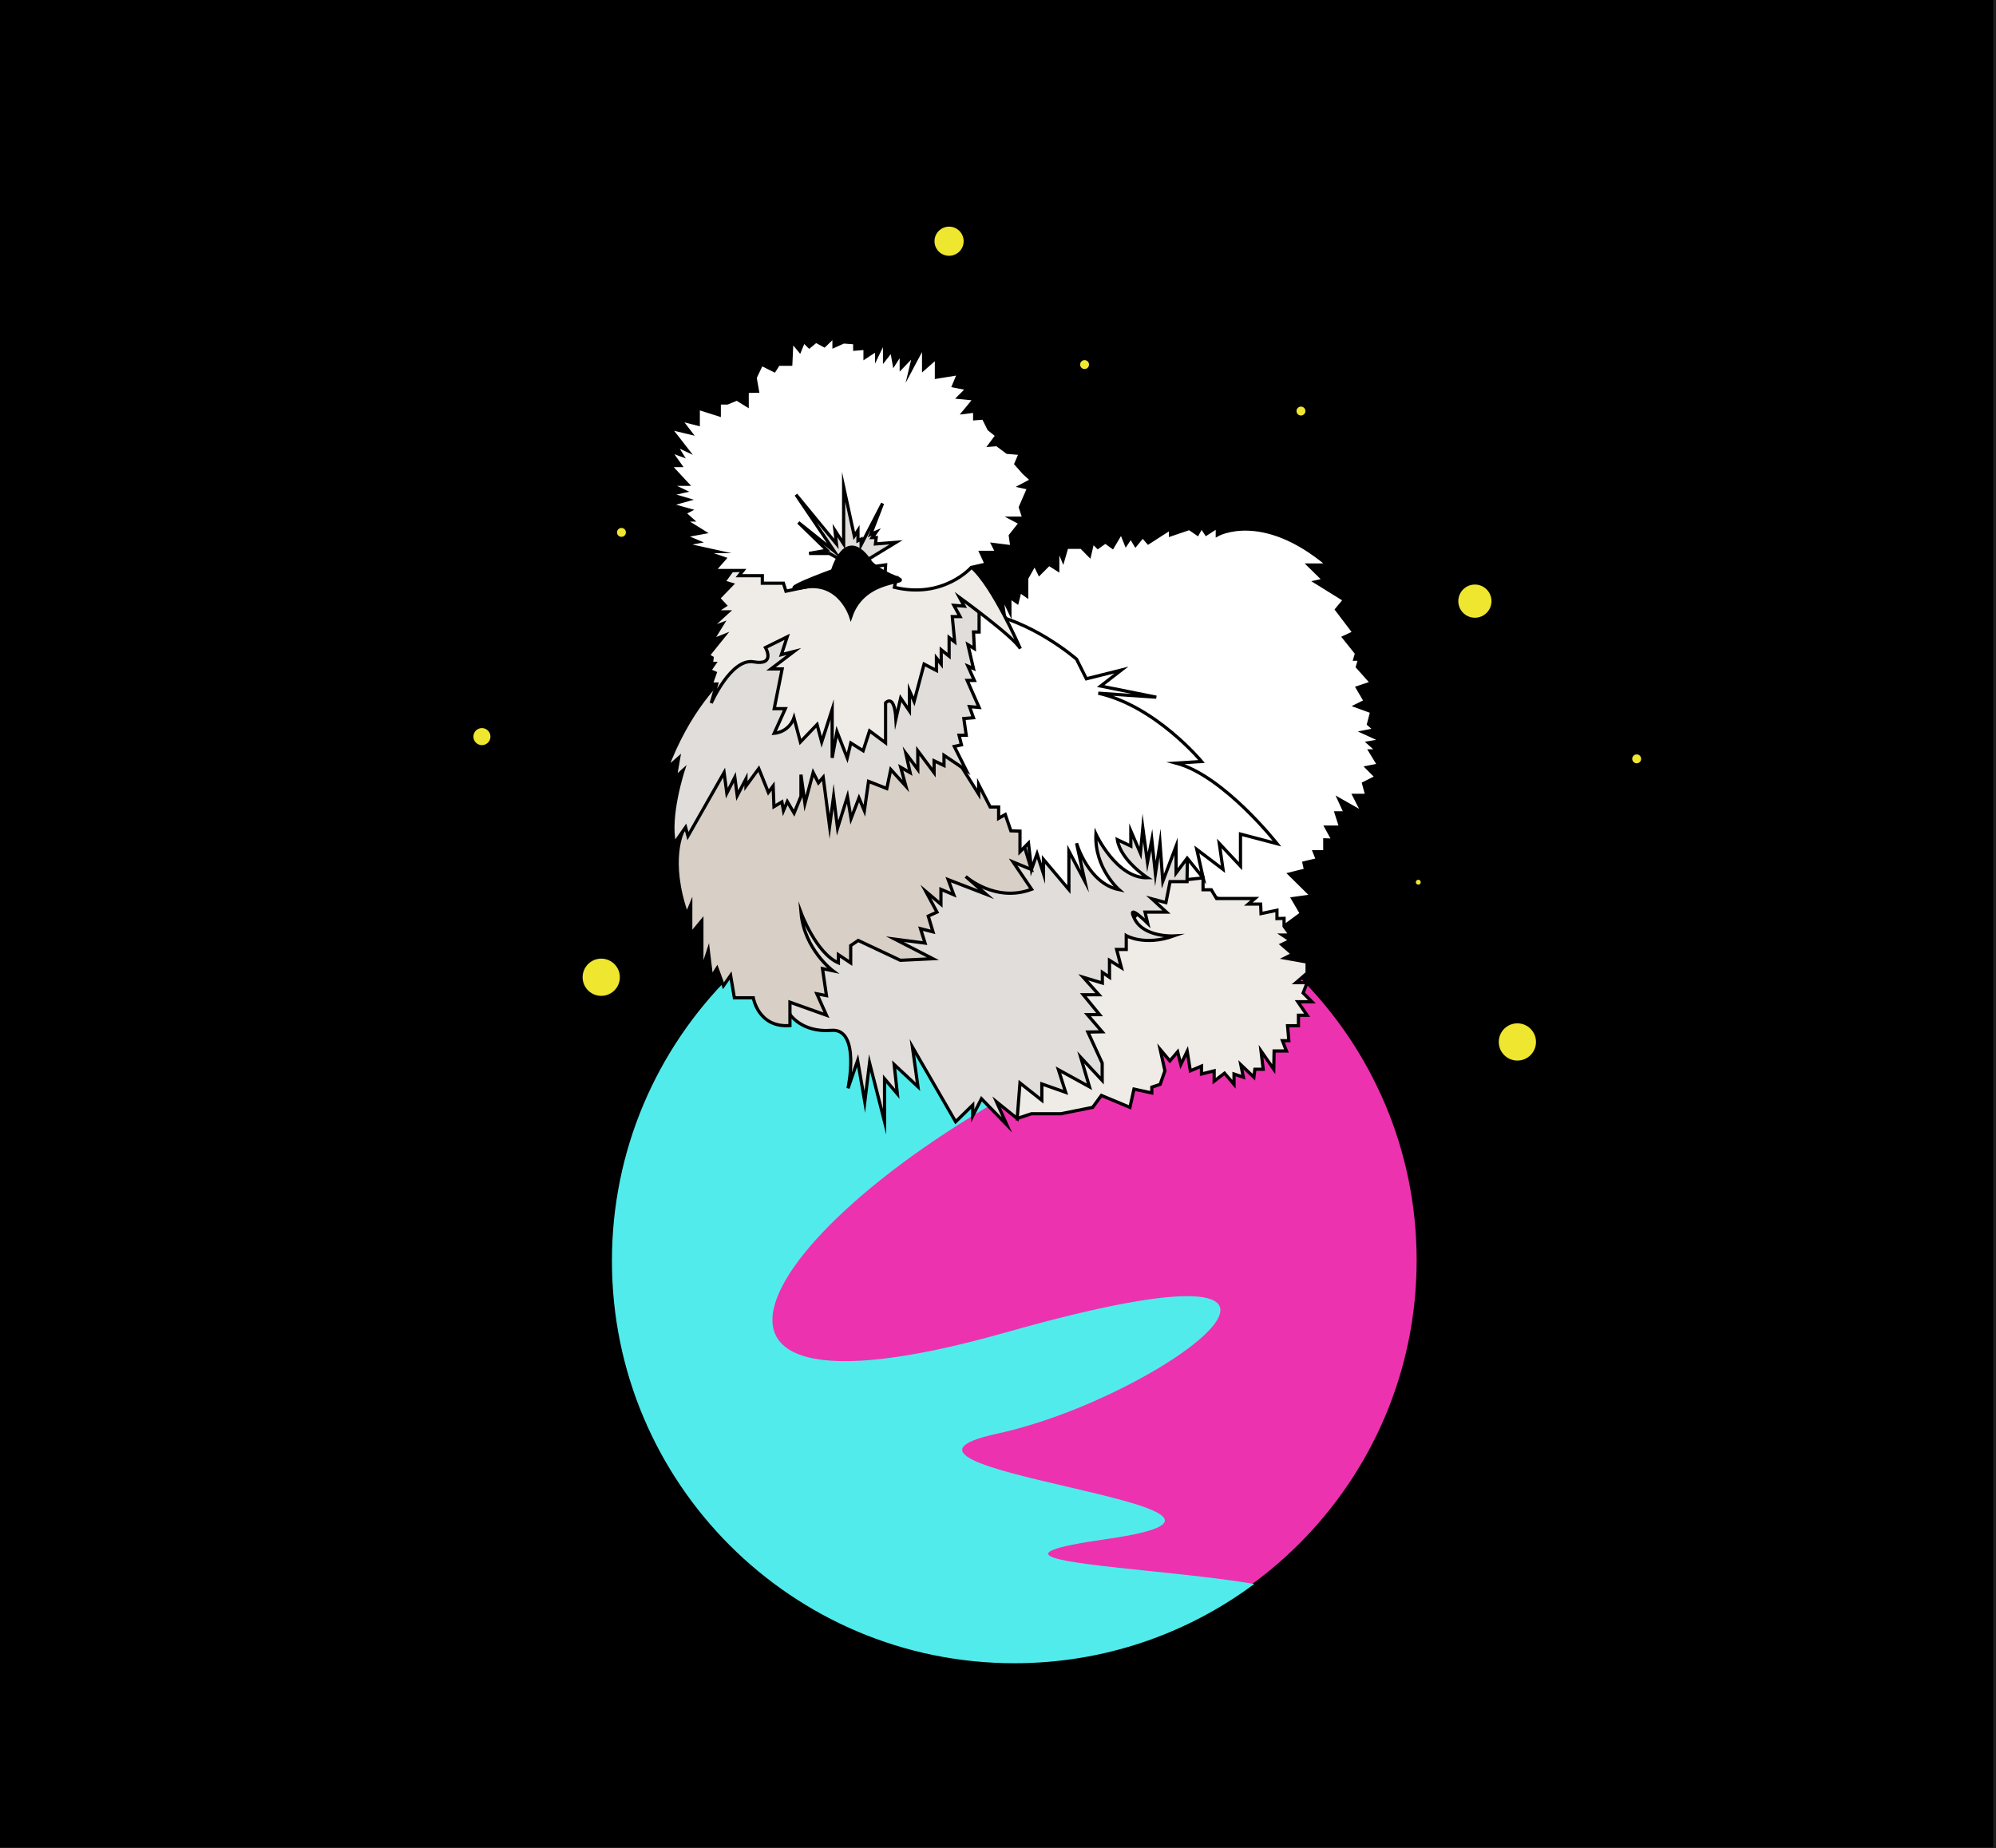<svg width="623" height="577" viewBox="0 0 623 577" fill="none" xmlns="http://www.w3.org/2000/svg">
<rect width="623" height="577" fill="#1E1E1E"/>
<g id="Untitled-5 1" clip-path="url(#clip0_0_1)">
<path id="background" d="M621.63 0.5H0.5V576.18H621.63V0.5Z" fill="black" stroke="black" stroke-miterlimit="10"/>
<g id="Planet">
<path id="Vector" d="M317.06 519.05C386.432 519.05 442.67 462.812 442.67 393.44C442.67 324.068 386.432 267.83 317.06 267.83C247.688 267.83 191.45 324.068 191.45 393.44C191.45 462.812 247.688 519.05 317.06 519.05Z" fill="#ED32AF" stroke="black" stroke-miterlimit="10"/>
<path id="Intersect" fill-rule="evenodd" clip-rule="evenodd" d="M319.685 268.037C326.466 271.126 327.805 276.228 320.64 284.142C303.167 303.445 327.879 304.502 347.896 305.359C369.682 306.291 385.905 306.985 336.13 330.702C240.62 376.212 191.35 450.702 313.81 415.982C436.27 381.262 363.67 436.182 311.28 447.542C285.808 453.066 309.674 458.641 332.877 464.062C357.396 469.789 381.176 475.345 345.21 480.482C310.639 485.421 331.733 487.618 358.46 490.402C369.712 491.574 381.963 492.85 391.479 494.479C370.571 510.023 344.665 519.22 316.61 519.22C247.238 519.22 191 462.983 191 393.61C191 324.238 247.238 268 316.61 268C317.638 268 318.663 268.012 319.685 268.037Z" fill="#52EBEB"/>
</g>
<g id="chicken">
<path id="Vector_2" d="M313.54 192.52L312.54 185.52L315.21 191.08V186.42L317.48 188.02L318.35 184.55L320.46 186.04V180.52L322.94 176.12L324.42 179.12L327.42 176.12L330.15 177.85V170.85L331.8 174.85L332.35 172.95L332.95 170.85H337.52L340.06 173.43L341.06 169.22L342.67 170.85L345.01 169.18L347.25 170.81L349.97 166.2L351.46 169.92L352.94 167.69L354.43 170.17L356.66 167.44L358.4 169.44L365.34 164.97V166.97L371.24 164.97L373.77 166.71L375.01 164.48L376.5 166.71L379.95 164.48V166.97C379.95 166.97 393.85 159.02 414.43 176.38H408.43L413.21 181.08L410.59 181.66L419.65 187.28L417.17 190.28L422.63 197.47L419.41 198.96L423.41 203.96L422.88 205.78H424.38L423.66 208.17L428.12 213.17L423.66 214.66L426.14 218.87L423.14 220.36L428.14 222.19L427.14 226.06L429.14 227.8L425.43 228.54L431.21 231.18L427.1 231.88L429.93 234.4H427.62L430.32 238.82L426.61 239.57L429.61 242.57L425.61 244.57L426.61 248.29H422.61L425.4 253.75L417.96 249.53L419.89 253.75H417.03L418.45 258.21H413.9L416.13 262.27L413.5 262.18V265.89H410.21L411.21 268.37L407 269.37L407.5 271.6L402.5 272.84L409.44 279.69L403.49 280.52L406.21 285.18L400.75 289.18L358.61 271.34L313.54 192.52Z" fill="white" stroke="black" stroke-miterlimit="10"/>
<path id="Vector_3" d="M365.14 275.18L375.5 274.05V277.76H378.07L379.72 280.49H383.27H391.68L389.63 282.23H393.48L393.6 285.2L398.57 284.16V286.76L400.79 286.69V289.16L402.77 291.9H400.28L402.77 293.57L400.05 294.87L403.48 297.85L401.04 299.08L407.98 300.32V303.77L404.51 306.77H407.98L406.74 309.99L409.47 312.72H405.08L407.98 316.94H405.28V320.2H401.88L402.28 324.87H400.28L401.53 328.09H397.68L397.57 333.79L393.6 328.09L394.28 333.79H391.68L391.37 336.27L387.3 332.39L388.07 336.27L385.17 335.28V338.5L382.2 335.03L378.97 337.51V334.29L375.01 335.28V332.8L371.54 334.29L370.55 328.19L368.56 332.31L367.57 328.34L365.14 331.19L362.12 327.6L363.6 334.29L362.12 338.5L359.51 339.39V341.19L353.94 339.99L352.69 345.69L343.77 341.97L341.05 345.69L331.13 347.68H321.95L317.49 349.16L316 324.37L365.14 275.18Z" fill="#EFECE8" stroke="black" stroke-miterlimit="10"/>
<path id="Vector_4" d="M246.59 316.71C246.59 316.71 250.31 322.39 259.48 321.65C268.65 320.91 264.69 339.74 264.69 339.74L267.69 331.07L269.92 343.96L271.41 331.81L276.09 350.18V336.78L280.09 341.48L279.09 332.31L286.52 339.25L284.79 326.85L298.28 350.18L303.61 344.97V348.34L306.34 342.99L314.27 351.17L311.05 343.98L317.49 349.18L318.36 338.07L325.18 343.48V338.38L332.62 341L330.37 333.95L340.05 339.27L337.33 330.09L344.02 337.28V331.88L339.56 322.18L344.02 322.1L339.41 316.75H343.21L338.12 310.53H343L338.12 305.08L344.07 306.88V303.55L346.3 305.08V299.79L350.02 302.1L348.53 296.4H351.53V292.08C351.53 292.08 357.19 295.41 366.36 292.18C366.36 292.18 357.19 292.68 354.21 286.98C351.23 281.28 358.21 288.22 358.21 288.22L357.4 284.73H364.07L359.57 280.61L363.91 281.77L365.2 275.22H370.5L370.61 267.89L345.61 244.58L235.93 281.48L246.59 316.71Z" fill="#E0DDDA" stroke="black" stroke-miterlimit="10"/>
<path id="Vector_5" d="M213.14 259.52C213.14 259.52 208.41 268.34 214.36 285.45L215.6 282.45V291.62L219.07 287.41V302.87L221.07 296.73L222.07 305.02L223.8 302.29L225.8 307.74L228.04 304.52L229.21 311.48H235.12C235.12 311.48 236.64 320.9 246.56 320.16V312.86L257.96 316.93L254.96 310.24L257.96 310.81L256.72 302.38L259.95 303.05C259.95 303.05 251.02 296.36 250.03 284.95C250.03 284.95 254.74 297.6 261.68 300.57V298.03L265.52 300.59V295.18L267.88 293.59L281.02 299.78L291.18 299.29L279.31 293.18L288.73 294.41L287.31 289.9L291.21 290.9L289.73 285.98L292.45 284.74L288.98 278.29L293.69 282.29V277.63L297.69 279.31L295.95 274.6L307.8 279.17L301.41 273.61C301.41 273.61 310.58 281.9 321.99 277.61L316.21 269.09L321.92 271.44L318.32 259.52L301.46 240.45L287.74 230.18L223.74 234.9L213.14 259.52Z" fill="#D8CFC7" stroke="black" stroke-miterlimit="10"/>
<path id="Vector_6" d="M305.47 191.08C305.47 191.08 297.16 200.91 299.4 220.74L295.92 232.64L305.47 247.92V244.92L309.06 251.92H311.7V255.46L313.77 254.27L315.51 259.36L318.36 259.46V265.89L321.01 263.2L321.96 271.38L323.69 266.55L325.69 272.75V268.28L333.63 277.7V265.7L338.63 275.15L336.02 263.23C336.02 263.23 339.63 275.75 349.27 277.73C349.27 277.73 341.56 271.04 342.06 260.38C342.06 260.38 348.5 274.26 358.17 274.02C358.17 274.02 349.74 268.56 348.75 262.12L352.96 264.12V259.41L355.96 266.35L356.7 258.42L358.15 269.18L359.51 262.18L360.63 272.74L362.07 263.19L362.94 275.11L367.08 264.18V272.52L370.55 267.9L375.55 274.1L373.55 265.17L381.73 271.37L380.57 263.31L387.19 270.38V260.38L398.6 263.38C398.6 263.38 381.98 242.18 367.11 238.22L375.04 237.72C375.04 237.72 360.66 220.37 342.81 216.4L360.91 217.64L343.55 214.17L350 209.17L339.09 211.9L336.03 205.79C336.03 205.79 321.71 193.18 305.47 191.08Z" fill="white" stroke="black" stroke-miterlimit="10"/>
<path id="Vector_7" d="M245.68 198.8C245.68 198.8 221.43 204.51 208.04 239.96L211.83 236.61L210.77 242.68L213.24 240.45C213.24 240.45 208.53 254.83 210.52 263.26L213.99 258.26L214.73 260.99L226.01 241.18L226.86 247.61L229.36 242.66L230.1 248.37L232.83 243.16V245.39L236.83 239.94L239.83 247.37L241.32 245.37L241.57 251.82L244.05 250.33L244.54 253.06L245.74 250.24L247.86 253.83L250 248.59V241.83L251.24 250.83L253.81 241.16L255.45 244.38L256.94 242.64L258.94 258.02L260.18 248.59L261.42 258.51L264.51 248.68L265.63 255.54L268.11 249.09L269.79 253.09L271.09 243.92L276.79 246.16L278.03 240.21L282.74 245.41L281.13 239.53L284.07 241.2L282.74 235.2L286.46 240.2V234.38L291.55 241.2V237.5L294.64 238.97V235.79L301.58 240.45L297.86 233.02L300.09 232.52L299.35 229.52H301.58L300.84 224.31L303.84 224.06L302.6 220.59L305.6 220.84L301.88 212.41H304.11L302.11 207.95L303.84 208.69L302.11 201.25L304.11 202.49L303.86 197.29H305.6V191.08L297.21 184.55L245.68 198.8Z" fill="#E0DDDA" stroke="black" stroke-miterlimit="10"/>
<path id="Vector_8" d="M228.49 178.1L225.9 181.66L228.49 182.42L224.28 186.78L226.38 189.01L223.29 191.01H227.21L221.55 196.18L225.55 194.69L222.32 199.9L226.04 198.41L221.04 204.61L222.28 205.35L222.04 207.09H223.04L221.49 209.32L223.23 210.06L221.99 213.53H223.7L221.99 219.48C221.99 219.48 228.21 205.37 235.21 206.61C242.21 207.85 238.92 202.15 238.92 202.15L245.7 198.8L243.88 204.38L247.82 203.38L240.66 208.82H244.13L241.65 221.22H245.12L241.65 228.91C243.036 228.786 244.357 228.263 245.452 227.404C246.547 226.545 247.369 225.387 247.82 224.07L249.82 231.63L255.03 226.18L256.47 231.63L259.74 221.47V236.59L261.23 228.41L264.44 236.59L265.56 231.93L269.41 234.36L271.41 228.16L276.41 231.88V219.42C276.41 219.42 279.14 216.28 279.63 224.42L281.12 217.93L283.85 221.93V215.6L285.33 218.96L288.43 207.31L292.28 209.31V205.43L293.78 207.33V202.84L296.24 204.84V199.03L297.98 200.38L297.23 192.48H299.65L297.73 188.97L300.95 189.22L299.47 186.49C299.47 186.49 316.57 198.9 318.47 202.49C318.47 202.49 309.92 182.77 303.22 177.07C296.52 171.37 228.49 178.1 228.49 178.1Z" fill="#EFECE8" stroke="black" stroke-miterlimit="10"/>
<path id="Vector_9" d="M257.21 182.07L245.31 184.55L244.53 182.07H237.94V179.72H230.63L231.92 178.1H222.92L226.19 174.38L219.81 172.18H223.72L213.62 169.95L217.96 169.14L213.62 167.32L219.81 166.18L213.62 162.33H216.04L213.62 160.18L215.35 159.28L209.15 157.55L214.76 155.99L209.15 154.33L213.62 153.33L209.15 151.18H214.58L209.15 145.33H212.39L209.15 140.76L212.87 142.14L210.87 138.91L214.59 140.65L209.13 133.65L215.58 135.21L212.36 131L217.94 132.44V127.44L224.5 129.52V125.8H226.99L229.99 124.56L233.21 126.56V122.18L236.43 122.12L235.69 117.91L237.69 113.7L241.69 115.7L242.98 113.7H246.82L247.15 106.51L249.62 109.51L250.84 106.51L252.6 108.24L254.68 106.51L257.31 107.92L260.31 105.02V108.1L263.31 106.75L266.78 107V109L270 108.73V111.56L273.61 109.18V111.34L276.09 106.21V112.21L278.32 109.39L279.07 113.61L281.3 110.13V114.77L285.3 110.63L284.06 115.84L288.28 107.9V115.18L292.28 111.66V117.74L299.22 116.62L297.61 120.48L301.94 121.33L299.22 124.06L304.22 124.55L300.74 128.77L304.22 128.34V130.72L306.94 130.5L308.68 133.97L311.16 135.97L308.93 138.97L311.16 138.8L314.38 141.2L318.47 141.55L317.08 144.8L319.59 147.65L322.07 149.88L318.47 151.79L321.07 152.36L318.47 158.36L319.59 161.77H315.59L318.44 163.29L315.34 167.22L315.84 170.7L309.89 169.95L311.13 172.43H306.13L307.81 176.09L303.15 177.14C303.15 177.14 294.48 187.06 279.15 183.34L279.89 180.34H276.17L276.42 176.34L271.21 177.08C271.21 177.08 267.21 167.16 262.29 174.6L257.21 182.07Z" fill="white" stroke="black" stroke-miterlimit="10"/>
<path id="Vector_10" d="M258.86 172.77H252.53L258.12 171.78L249.19 163.1L260.35 172.03L248.45 154.43L261.09 169.8L260.6 165.58L263.32 169.8V151.99L266.65 167.32L267.79 165.58V168.79L268.78 168.31V170.06L275.47 157.15L271.75 166.82L273.49 166.08L272.25 167.81H273.49L273.24 169.8L279.69 169.3L270.12 175.14L262.21 174.63L258.86 172.77Z" fill="#E0DDDA" stroke="black" stroke-miterlimit="10"/>
<path id="Vector_11" d="M265.55 192.52C265.55 192.52 262.14 181.39 251.14 183.34C240.14 185.29 259.86 178.15 259.86 178.15C259.86 178.15 263.94 163.48 271.86 175.62C271.86 175.62 274.09 178.1 279.79 180.33C285.49 182.56 269.89 179.66 265.55 192.52Z" fill="black" stroke="black" stroke-miterlimit="10"/>
</g>
<g id="stars">
<path id="Vector_12" d="M187.66 311.38C191.145 311.38 193.97 308.555 193.97 305.07C193.97 301.585 191.145 298.76 187.66 298.76C184.175 298.76 181.35 301.585 181.35 305.07C181.35 308.555 184.175 311.38 187.66 311.38Z" fill="#EFE630" stroke="black" stroke-miterlimit="10"/>
<path id="Vector_13" d="M460.35 193.34C463.487 193.34 466.03 190.797 466.03 187.66C466.03 184.523 463.487 181.98 460.35 181.98C457.213 181.98 454.67 184.523 454.67 187.66C454.67 190.797 457.213 193.34 460.35 193.34Z" fill="#EFE630" stroke="black" stroke-miterlimit="10"/>
<path id="Vector_14" d="M473.61 331.58C477.095 331.58 479.92 328.755 479.92 325.27C479.92 321.785 477.095 318.96 473.61 318.96C470.125 318.96 467.3 321.785 467.3 325.27C467.3 328.755 470.125 331.58 473.61 331.58Z" fill="#EFE630" stroke="black" stroke-miterlimit="10"/>
<path id="Vector_15" d="M193.97 168.09C195.014 168.09 195.86 167.244 195.86 166.2C195.86 165.156 195.014 164.31 193.97 164.31C192.926 164.31 192.08 165.156 192.08 166.2C192.08 167.244 192.926 168.09 193.97 168.09Z" fill="#EFE630" stroke="black" stroke-miterlimit="10"/>
<path id="Vector_16" d="M338.52 115.7C339.564 115.7 340.41 114.854 340.41 113.81C340.41 112.766 339.564 111.92 338.52 111.92C337.476 111.92 336.63 112.766 336.63 113.81C336.63 114.854 337.476 115.7 338.52 115.7Z" fill="#EFE630" stroke="black" stroke-miterlimit="10"/>
<path id="Vector_17" d="M296.23 80.35C299.019 80.35 301.28 78.089 301.28 75.3C301.28 72.511 299.019 70.25 296.23 70.25C293.441 70.25 291.18 72.511 291.18 75.3C291.18 78.089 293.441 80.35 296.23 80.35Z" fill="#EFE630" stroke="black" stroke-miterlimit="10"/>
<path id="Vector_18" d="M406.06 130.21C407.104 130.21 407.95 129.364 407.95 128.32C407.95 127.276 407.104 126.43 406.06 126.43C405.016 126.43 404.17 127.276 404.17 128.32C404.17 129.364 405.016 130.21 406.06 130.21Z" fill="#EFE630" stroke="black" stroke-miterlimit="10"/>
<path id="Vector_19" d="M442.68 276.66C443.376 276.66 443.94 276.096 443.94 275.4C443.94 274.704 443.376 274.14 442.68 274.14C441.984 274.14 441.42 274.704 441.42 275.4C441.42 276.096 441.984 276.66 442.68 276.66Z" fill="#EFE630" stroke="black" stroke-miterlimit="10"/>
<path id="Vector_20" d="M510.85 238.78C511.894 238.78 512.74 237.934 512.74 236.89C512.74 235.846 511.894 235 510.85 235C509.806 235 508.96 235.846 508.96 236.89C508.96 237.934 509.806 238.78 510.85 238.78Z" fill="#EFE630" stroke="black" stroke-miterlimit="10"/>
<path id="Vector_21" d="M150.42 233.11C152.165 233.11 153.58 231.695 153.58 229.95C153.58 228.205 152.165 226.79 150.42 226.79C148.675 226.79 147.26 228.205 147.26 229.95C147.26 231.695 148.675 233.11 150.42 233.11Z" fill="#EFE630" stroke="black" stroke-miterlimit="10"/>
</g>
</g>
<defs>
<clipPath id="clip0_0_1">
<rect width="622.13" height="576.68" fill="white"/>
</clipPath>
</defs>
</svg>
